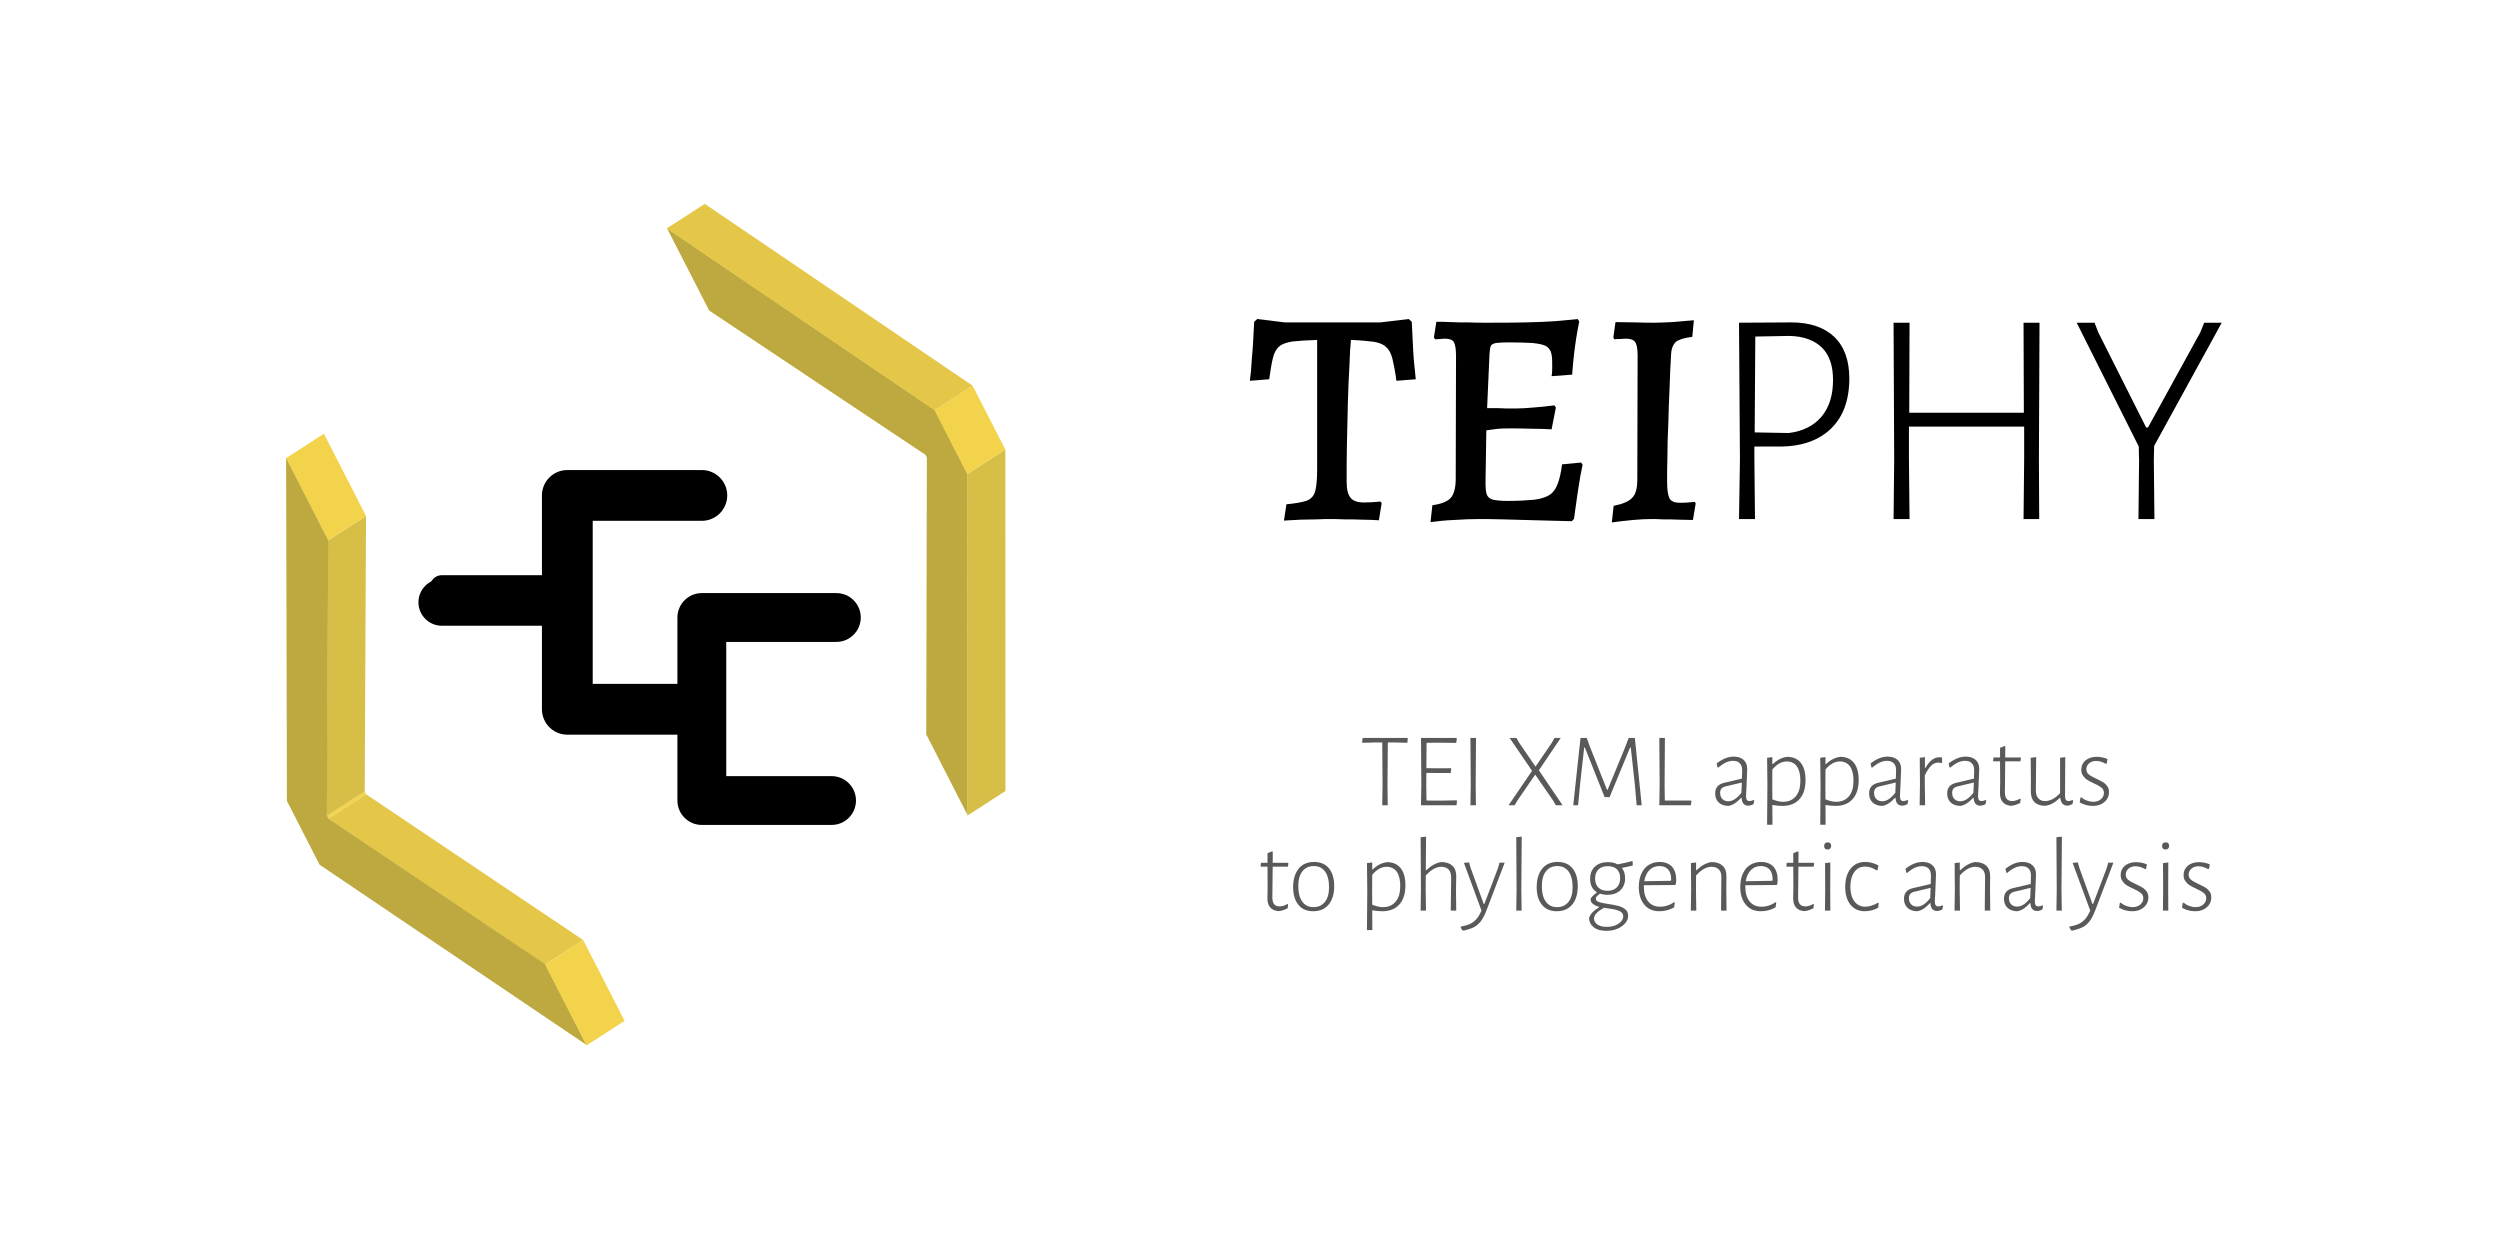 <?xml version="1.0" encoding="UTF-8" standalone="no"?>
<!DOCTYPE svg PUBLIC "-//W3C//DTD SVG 1.1//EN" "http://www.w3.org/Graphics/SVG/1.1/DTD/svg11.dtd">
<svg width="100%" height="100%" viewBox="0 0 1280 640" version="1.1" xmlns="http://www.w3.org/2000/svg" xmlns:xlink="http://www.w3.org/1999/xlink" xml:space="preserve" xmlns:serif="http://www.serif.com/" style="fill-rule:evenodd;clip-rule:evenodd;stroke-linecap:round;stroke-linejoin:round;stroke-miterlimit:1.5;">
    <rect x="0" y="0" width="1280" height="640" fill="#808080" stroke="none"/>
    <rect id="Artboard1" x="0" y="0" width="1280" height="640" style="fill:none;"/>
    <clipPath id="_clip1">
        <rect id="Artboard11" serif:id="Artboard1" x="0" y="0" width="1280" height="640"/>
    </clipPath>
    <g clip-path="url(#_clip1)">
        <rect x="-43.738" y="-47.826" width="1367.96" height="763.055" style="fill:white;stroke:black;stroke-width:24px;"/>
        <g transform="matrix(22.575,0,0,22.575,-13053,-3806.81)">
            <g transform="matrix(2.389,0,0,2.389,609.039,186.893)">
                <path d="M0.459,-0.633L0.454,-0.593L0.347,-0.596L0.269,-0.596L0.266,-0.197L0.268,-0L0.216,-0L0.219,-0.194L0.216,-0.596L0.138,-0.596L0.029,-0.593L0.025,-0.599L0.03,-0.639L0.454,-0.639L0.459,-0.633Z" style="fill:rgb(89,89,89);fill-rule:nonzero;"/>
            </g>
            <g transform="matrix(2.389,0,0,2.389,610.193,186.893)">
                <path d="M0.443,-0.041L0.438,-0L0.101,-0L0.104,-0.194L0.101,-0.639L0.437,-0.639L0.441,-0.633L0.435,-0.592L0.286,-0.594L0.154,-0.593L0.152,-0.352L0.277,-0.351L0.384,-0.352L0.388,-0.347L0.383,-0.306L0.152,-0.307L0.151,-0.197L0.153,-0.045L0.282,-0.044L0.439,-0.047L0.443,-0.041Z" style="fill:rgb(89,89,89);fill-rule:nonzero;"/>
            </g>
            <g transform="matrix(2.389,0,0,2.389,611.314,186.893)">
                <path d="M0.151,-0.197L0.153,-0L0.101,-0L0.104,-0.194L0.101,-0.639L0.154,-0.639L0.151,-0.197Z" style="fill:rgb(89,89,89);fill-rule:nonzero;"/>
            </g>
            <g transform="matrix(2.389,0,0,2.389,612.334,186.893)">
                <path d="M0.324,-0.332L0.549,-0L0.485,-0L0.459,-0.045L0.289,-0.291L0.118,-0.042L0.094,-0L0.036,-0L0.259,-0.327L0.046,-0.639L0.111,-0.639L0.135,-0.596L0.292,-0.367L0.447,-0.594L0.472,-0.639L0.531,-0.639L0.324,-0.332Z" style="fill:rgb(89,89,89);fill-rule:nonzero;"/>
            </g>
            <g transform="matrix(2.389,0,0,2.389,613.727,186.893)">
                <path d="M0.717,-0L0.669,-0L0.652,-0.195L0.613,-0.549L0.607,-0.549L0.412,-0.077L0.365,-0.077L0.177,-0.549L0.171,-0.549L0.132,-0.198L0.113,-0L0.067,-0L0.136,-0.639L0.195,-0.639L0.231,-0.541L0.388,-0.146L0.393,-0.146L0.559,-0.549L0.593,-0.639L0.652,-0.639L0.717,-0Z" style="fill:rgb(89,89,89);fill-rule:nonzero;"/>
            </g>
            <g transform="matrix(2.389,0,0,2.389,615.603,186.893)">
                <path d="M0.404,-0.039L0.398,-0L0.099,-0L0.102,-0.194L0.099,-0.639L0.152,-0.639L0.149,-0.197L0.151,-0.045L0.399,-0.045L0.404,-0.039Z" style="fill:rgb(89,89,89);fill-rule:nonzero;"/>
            </g>
            <g transform="matrix(2.389,0,0,2.389,616.989,186.893)">
                <path d="M0.224,-0.462C0.265,-0.462 0.296,-0.452 0.319,-0.431C0.342,-0.41 0.353,-0.382 0.353,-0.345C0.353,-0.331 0.352,-0.313 0.351,-0.29C0.35,-0.267 0.349,-0.242 0.348,-0.216C0.344,-0.14 0.342,-0.097 0.342,-0.087C0.342,-0.07 0.345,-0.057 0.35,-0.051C0.355,-0.044 0.363,-0.04 0.375,-0.04C0.387,-0.04 0.4,-0.043 0.413,-0.05L0.42,-0.045L0.414,-0.012C0.398,-0.002 0.381,0.003 0.363,0.004C0.323,0.003 0.302,-0.022 0.3,-0.071L0.295,-0.071C0.257,-0.028 0.218,-0.002 0.177,0.006C0.137,0.006 0.106,-0.005 0.083,-0.026C0.06,-0.047 0.049,-0.076 0.049,-0.113C0.049,-0.167 0.078,-0.201 0.137,-0.214L0.303,-0.253L0.305,-0.334C0.305,-0.363 0.297,-0.385 0.282,-0.4C0.267,-0.415 0.245,-0.422 0.217,-0.422C0.174,-0.422 0.128,-0.4 0.077,-0.357L0.071,-0.36L0.063,-0.397C0.118,-0.44 0.171,-0.462 0.224,-0.462ZM0.147,-0.179C0.113,-0.171 0.096,-0.151 0.096,-0.119C0.096,-0.094 0.103,-0.074 0.117,-0.06C0.131,-0.045 0.15,-0.038 0.175,-0.038C0.195,-0.038 0.216,-0.045 0.237,-0.059C0.258,-0.073 0.278,-0.093 0.298,-0.119L0.302,-0.216L0.147,-0.179Z" style="fill:rgb(89,89,89);fill-rule:nonzero;"/>
            </g>
            <g transform="matrix(2.389,0,0,2.389,618.071,186.893)">
                <path d="M0.28,-0.46C0.335,-0.46 0.378,-0.441 0.409,-0.403C0.439,-0.365 0.454,-0.311 0.454,-0.24C0.454,-0.162 0.435,-0.101 0.397,-0.059C0.359,-0.016 0.305,0.006 0.236,0.006C0.203,0.006 0.17,0.003 0.139,-0.003L0.14,0.185L0.089,0.185L0.092,-0.195L0.089,-0.451L0.139,-0.457L0.139,-0.391L0.144,-0.391C0.185,-0.431 0.231,-0.454 0.28,-0.46ZM0.241,-0.033C0.293,-0.033 0.333,-0.051 0.362,-0.086C0.391,-0.121 0.405,-0.17 0.405,-0.233C0.405,-0.292 0.394,-0.337 0.372,-0.369C0.349,-0.4 0.317,-0.416 0.276,-0.416C0.227,-0.416 0.182,-0.391 0.139,-0.34L0.138,-0.198L0.139,-0.056C0.176,-0.041 0.21,-0.033 0.241,-0.033Z" style="fill:rgb(89,89,89);fill-rule:nonzero;"/>
            </g>
            <g transform="matrix(2.389,0,0,2.389,619.276,186.893)">
                <path d="M0.28,-0.46C0.335,-0.46 0.378,-0.441 0.409,-0.403C0.439,-0.365 0.454,-0.311 0.454,-0.24C0.454,-0.162 0.435,-0.101 0.397,-0.059C0.359,-0.016 0.305,0.006 0.236,0.006C0.203,0.006 0.17,0.003 0.139,-0.003L0.14,0.185L0.089,0.185L0.092,-0.195L0.089,-0.451L0.139,-0.457L0.139,-0.391L0.144,-0.391C0.185,-0.431 0.231,-0.454 0.28,-0.46ZM0.241,-0.033C0.293,-0.033 0.333,-0.051 0.362,-0.086C0.391,-0.121 0.405,-0.17 0.405,-0.233C0.405,-0.292 0.394,-0.337 0.372,-0.369C0.349,-0.4 0.317,-0.416 0.276,-0.416C0.227,-0.416 0.182,-0.391 0.139,-0.34L0.138,-0.198L0.139,-0.056C0.176,-0.041 0.21,-0.033 0.241,-0.033Z" style="fill:rgb(89,89,89);fill-rule:nonzero;"/>
            </g>
            <g transform="matrix(2.389,0,0,2.389,620.48,186.893)">
                <path d="M0.224,-0.462C0.265,-0.462 0.296,-0.452 0.319,-0.431C0.342,-0.41 0.353,-0.382 0.353,-0.345C0.353,-0.331 0.352,-0.313 0.351,-0.29C0.35,-0.267 0.349,-0.242 0.348,-0.216C0.344,-0.14 0.342,-0.097 0.342,-0.087C0.342,-0.07 0.345,-0.057 0.35,-0.051C0.355,-0.044 0.363,-0.04 0.375,-0.04C0.387,-0.04 0.4,-0.043 0.413,-0.05L0.42,-0.045L0.414,-0.012C0.398,-0.002 0.381,0.003 0.363,0.004C0.323,0.003 0.302,-0.022 0.3,-0.071L0.295,-0.071C0.257,-0.028 0.218,-0.002 0.177,0.006C0.137,0.006 0.106,-0.005 0.083,-0.026C0.06,-0.047 0.049,-0.076 0.049,-0.113C0.049,-0.167 0.078,-0.201 0.137,-0.214L0.303,-0.253L0.305,-0.334C0.305,-0.363 0.297,-0.385 0.282,-0.4C0.267,-0.415 0.245,-0.422 0.217,-0.422C0.174,-0.422 0.128,-0.4 0.077,-0.357L0.071,-0.36L0.063,-0.397C0.118,-0.44 0.171,-0.462 0.224,-0.462ZM0.147,-0.179C0.113,-0.171 0.096,-0.151 0.096,-0.119C0.096,-0.094 0.103,-0.074 0.117,-0.06C0.131,-0.045 0.15,-0.038 0.175,-0.038C0.195,-0.038 0.216,-0.045 0.237,-0.059C0.258,-0.073 0.278,-0.093 0.298,-0.119L0.302,-0.216L0.147,-0.179Z" style="fill:rgb(89,89,89);fill-rule:nonzero;"/>
            </g>
            <g transform="matrix(2.389,0,0,2.389,621.531,186.893)">
                <path d="M0.276,-0.456C0.284,-0.456 0.293,-0.455 0.302,-0.454L0.302,-0.404L0.295,-0.402C0.283,-0.404 0.272,-0.405 0.263,-0.405C0.24,-0.405 0.219,-0.396 0.199,-0.377C0.179,-0.358 0.159,-0.327 0.138,-0.284L0.138,-0.198L0.141,-0L0.089,-0L0.092,-0.195L0.09,-0.451L0.139,-0.457L0.139,-0.355L0.144,-0.355C0.182,-0.422 0.226,-0.456 0.276,-0.456Z" style="fill:rgb(89,89,89);fill-rule:nonzero;"/>
            </g>
            <g transform="matrix(2.389,0,0,2.389,622.251,186.893)">
                <path d="M0.224,-0.462C0.265,-0.462 0.296,-0.452 0.319,-0.431C0.342,-0.41 0.353,-0.382 0.353,-0.345C0.353,-0.331 0.352,-0.313 0.351,-0.29C0.35,-0.267 0.349,-0.242 0.348,-0.216C0.344,-0.14 0.342,-0.097 0.342,-0.087C0.342,-0.07 0.345,-0.057 0.35,-0.051C0.355,-0.044 0.363,-0.04 0.375,-0.04C0.387,-0.04 0.4,-0.043 0.413,-0.05L0.42,-0.045L0.414,-0.012C0.398,-0.002 0.381,0.003 0.363,0.004C0.323,0.003 0.302,-0.022 0.3,-0.071L0.295,-0.071C0.257,-0.028 0.218,-0.002 0.177,0.006C0.137,0.006 0.106,-0.005 0.083,-0.026C0.06,-0.047 0.049,-0.076 0.049,-0.113C0.049,-0.167 0.078,-0.201 0.137,-0.214L0.303,-0.253L0.305,-0.334C0.305,-0.363 0.297,-0.385 0.282,-0.4C0.267,-0.415 0.245,-0.422 0.217,-0.422C0.174,-0.422 0.128,-0.4 0.077,-0.357L0.071,-0.36L0.063,-0.397C0.118,-0.44 0.171,-0.462 0.224,-0.462ZM0.147,-0.179C0.113,-0.171 0.096,-0.151 0.096,-0.119C0.096,-0.094 0.103,-0.074 0.117,-0.06C0.131,-0.045 0.15,-0.038 0.175,-0.038C0.195,-0.038 0.216,-0.045 0.237,-0.059C0.258,-0.073 0.278,-0.093 0.298,-0.119L0.302,-0.216L0.147,-0.179Z" style="fill:rgb(89,89,89);fill-rule:nonzero;"/>
            </g>
            <g transform="matrix(2.389,0,0,2.389,623.333,186.893)">
                <path d="M0.213,-0.04C0.236,-0.04 0.261,-0.048 0.288,-0.063L0.294,-0.058L0.289,-0.022C0.256,-0.005 0.226,0.004 0.199,0.005C0.164,0.001 0.139,-0.011 0.122,-0.032C0.105,-0.052 0.097,-0.081 0.097,-0.119L0.099,-0.209L0.098,-0.417L0.036,-0.417L0.032,-0.422L0.036,-0.454L0.098,-0.454L0.098,-0.545L0.142,-0.563L0.148,-0.558L0.147,-0.454L0.292,-0.454L0.296,-0.449L0.292,-0.417L0.147,-0.417L0.144,-0.124C0.144,-0.095 0.15,-0.074 0.161,-0.061C0.172,-0.047 0.19,-0.04 0.213,-0.04Z" style="fill:rgb(89,89,89);fill-rule:nonzero;"/>
            </g>
            <g transform="matrix(2.389,0,0,2.389,624.071,186.893)">
                <path d="M0.483,-0.045L0.477,-0.012C0.461,-0.003 0.444,0.003 0.426,0.004C0.407,0.003 0.392,-0.004 0.381,-0.016C0.37,-0.028 0.364,-0.046 0.361,-0.071L0.357,-0.071C0.312,-0.026 0.265,-0 0.217,0.005C0.173,0.005 0.139,-0.007 0.116,-0.03C0.093,-0.053 0.081,-0.087 0.081,-0.131L0.082,-0.24L0.08,-0.451L0.132,-0.457L0.129,-0.141C0.129,-0.109 0.136,-0.084 0.152,-0.067C0.167,-0.049 0.188,-0.04 0.217,-0.04C0.265,-0.04 0.312,-0.065 0.359,-0.115L0.359,-0.451L0.408,-0.457L0.406,-0.089C0.406,-0.072 0.409,-0.059 0.414,-0.052C0.419,-0.044 0.427,-0.04 0.438,-0.04C0.45,-0.04 0.463,-0.043 0.476,-0.05L0.483,-0.045Z" style="fill:rgb(89,89,89);fill-rule:nonzero;"/>
            </g>
            <g transform="matrix(2.389,0,0,2.389,625.283,186.893)">
                <path d="M0.199,-0.46C0.234,-0.46 0.269,-0.453 0.302,-0.439L0.294,-0.396L0.285,-0.394C0.254,-0.412 0.223,-0.421 0.194,-0.421C0.167,-0.421 0.144,-0.413 0.127,-0.398C0.11,-0.383 0.101,-0.364 0.101,-0.342C0.101,-0.321 0.109,-0.304 0.125,-0.292C0.141,-0.279 0.165,-0.266 0.198,-0.251C0.225,-0.238 0.246,-0.227 0.261,-0.218C0.276,-0.209 0.289,-0.196 0.3,-0.181C0.311,-0.166 0.316,-0.147 0.316,-0.125C0.316,-0.102 0.31,-0.08 0.298,-0.06C0.285,-0.04 0.267,-0.024 0.244,-0.012C0.221,0 0.194,0.006 0.163,0.006C0.118,0.006 0.077,-0.005 0.038,-0.027L0.045,-0.072L0.052,-0.076C0.069,-0.062 0.087,-0.051 0.108,-0.044C0.128,-0.037 0.147,-0.033 0.166,-0.033C0.197,-0.033 0.221,-0.041 0.24,-0.058C0.259,-0.075 0.268,-0.094 0.268,-0.117C0.268,-0.138 0.26,-0.154 0.245,-0.167C0.23,-0.179 0.206,-0.193 0.173,-0.208C0.147,-0.22 0.126,-0.231 0.11,-0.241C0.094,-0.251 0.081,-0.264 0.07,-0.28C0.058,-0.296 0.053,-0.315 0.053,-0.338C0.053,-0.373 0.066,-0.403 0.093,-0.426C0.12,-0.448 0.155,-0.46 0.199,-0.46Z" style="fill:rgb(89,89,89);fill-rule:nonzero;"/>
            </g>
            <g transform="matrix(2.389,0,0,2.389,606.719,189.282)">
                <path d="M0.213,-0.04C0.236,-0.04 0.261,-0.048 0.288,-0.063L0.294,-0.058L0.289,-0.022C0.256,-0.005 0.226,0.004 0.199,0.005C0.164,0.001 0.139,-0.011 0.122,-0.032C0.105,-0.052 0.097,-0.081 0.097,-0.119L0.099,-0.209L0.098,-0.417L0.036,-0.417L0.032,-0.422L0.036,-0.454L0.098,-0.454L0.098,-0.545L0.142,-0.563L0.148,-0.558L0.147,-0.454L0.292,-0.454L0.296,-0.449L0.292,-0.417L0.147,-0.417L0.144,-0.124C0.144,-0.095 0.15,-0.074 0.161,-0.061C0.172,-0.047 0.19,-0.04 0.213,-0.04Z" style="fill:rgb(89,89,89);fill-rule:nonzero;"/>
            </g>
            <g transform="matrix(2.389,0,0,2.389,607.417,189.282)">
                <path d="M0.248,-0.462C0.308,-0.462 0.355,-0.442 0.389,-0.402C0.422,-0.361 0.439,-0.305 0.439,-0.233C0.439,-0.158 0.421,-0.099 0.386,-0.057C0.351,-0.015 0.302,0.006 0.239,0.006C0.179,0.006 0.132,-0.014 0.099,-0.055C0.066,-0.095 0.049,-0.151 0.049,-0.222C0.049,-0.297 0.067,-0.356 0.102,-0.399C0.136,-0.441 0.185,-0.462 0.248,-0.462ZM0.246,-0.423C0.199,-0.423 0.163,-0.406 0.137,-0.373C0.111,-0.34 0.098,-0.293 0.098,-0.232C0.098,-0.168 0.111,-0.119 0.136,-0.085C0.161,-0.05 0.196,-0.033 0.241,-0.033C0.288,-0.033 0.325,-0.05 0.351,-0.083C0.377,-0.116 0.39,-0.162 0.39,-0.223C0.39,-0.287 0.377,-0.336 0.352,-0.371C0.327,-0.406 0.291,-0.423 0.246,-0.423Z" style="fill:rgb(89,89,89);fill-rule:nonzero;"/>
            </g>
            <g transform="matrix(2.389,0,0,2.389,608.996,189.282)">
                <path d="M0.28,-0.46C0.335,-0.46 0.378,-0.441 0.409,-0.403C0.439,-0.365 0.454,-0.311 0.454,-0.24C0.454,-0.162 0.435,-0.101 0.397,-0.059C0.359,-0.016 0.305,0.006 0.236,0.006C0.203,0.006 0.17,0.003 0.139,-0.003L0.14,0.185L0.089,0.185L0.092,-0.195L0.089,-0.451L0.139,-0.457L0.139,-0.391L0.144,-0.391C0.185,-0.431 0.231,-0.454 0.28,-0.46ZM0.241,-0.033C0.293,-0.033 0.333,-0.051 0.362,-0.086C0.391,-0.121 0.405,-0.17 0.405,-0.233C0.405,-0.292 0.394,-0.337 0.372,-0.369C0.349,-0.4 0.317,-0.416 0.276,-0.416C0.227,-0.416 0.182,-0.391 0.139,-0.34L0.138,-0.198L0.139,-0.056C0.176,-0.041 0.21,-0.033 0.241,-0.033Z" style="fill:rgb(89,89,89);fill-rule:nonzero;"/>
            </g>
            <g transform="matrix(2.389,0,0,2.389,610.201,189.282)">
                <path d="M0.289,-0.461C0.336,-0.461 0.371,-0.449 0.396,-0.426C0.421,-0.402 0.433,-0.368 0.432,-0.325L0.43,-0.197L0.432,-0L0.38,-0L0.384,-0.315C0.384,-0.347 0.376,-0.372 0.36,-0.39C0.343,-0.407 0.32,-0.416 0.29,-0.416C0.243,-0.416 0.194,-0.389 0.143,-0.334L0.142,-0.198L0.145,-0L0.094,-0L0.097,-0.195L0.094,-0.697L0.146,-0.702L0.143,-0.384L0.149,-0.384C0.172,-0.406 0.195,-0.424 0.22,-0.437C0.244,-0.45 0.267,-0.458 0.289,-0.461Z" style="fill:rgb(89,89,89);fill-rule:nonzero;"/>
            </g>
            <g transform="matrix(2.389,0,0,2.389,611.374,189.282)">
                <path d="M0.078,-0.405L0.202,-0.063L0.208,-0.063L0.337,-0.402L0.352,-0.455L0.401,-0.455L0.231,-0.009C0.214,0.036 0.196,0.072 0.178,0.097C0.159,0.122 0.137,0.142 0.112,0.156C0.086,0.169 0.052,0.181 0.01,0.19L0.004,0.19C-0.005,0.181 -0.012,0.171 -0.017,0.16L-0.016,0.152C0.021,0.145 0.05,0.137 0.073,0.126C0.096,0.115 0.115,0.1 0.132,0.081C0.149,0.062 0.165,0.035 0.181,-0L0.014,-0.453L0.063,-0.458L0.078,-0.405Z" style="fill:rgb(89,89,89);fill-rule:nonzero;"/>
            </g>
            <g transform="matrix(2.389,0,0,2.389,612.37,189.282)">
                <path d="M0.142,-0.198L0.145,-0L0.094,-0L0.097,-0.195L0.094,-0.697L0.146,-0.702L0.142,-0.198Z" style="fill:rgb(89,89,89);fill-rule:nonzero;"/>
            </g>
            <g transform="matrix(2.389,0,0,2.389,612.941,189.282)">
                <path d="M0.248,-0.462C0.308,-0.462 0.355,-0.442 0.389,-0.402C0.422,-0.361 0.439,-0.305 0.439,-0.233C0.439,-0.158 0.421,-0.099 0.386,-0.057C0.351,-0.015 0.302,0.006 0.239,0.006C0.179,0.006 0.132,-0.014 0.099,-0.055C0.066,-0.095 0.049,-0.151 0.049,-0.222C0.049,-0.297 0.067,-0.356 0.102,-0.399C0.136,-0.441 0.185,-0.462 0.248,-0.462ZM0.246,-0.423C0.199,-0.423 0.163,-0.406 0.137,-0.373C0.111,-0.34 0.098,-0.293 0.098,-0.232C0.098,-0.168 0.111,-0.119 0.136,-0.085C0.161,-0.05 0.196,-0.033 0.241,-0.033C0.288,-0.033 0.325,-0.05 0.351,-0.083C0.377,-0.116 0.39,-0.162 0.39,-0.223C0.39,-0.287 0.377,-0.336 0.352,-0.371C0.327,-0.406 0.291,-0.423 0.246,-0.423Z" style="fill:rgb(89,89,89);fill-rule:nonzero;"/>
            </g>
            <g transform="matrix(2.389,0,0,2.389,614.11,189.282)">
                <path d="M0.471,-0.428C0.44,-0.42 0.407,-0.413 0.371,-0.406L0.37,-0.403C0.389,-0.378 0.399,-0.346 0.399,-0.307C0.399,-0.259 0.384,-0.221 0.354,-0.193C0.323,-0.164 0.282,-0.15 0.23,-0.15C0.205,-0.15 0.182,-0.154 0.16,-0.161C0.145,-0.15 0.134,-0.141 0.129,-0.134C0.124,-0.127 0.121,-0.12 0.121,-0.113C0.121,-0.098 0.13,-0.088 0.15,-0.082C0.168,-0.075 0.198,-0.069 0.239,-0.063C0.278,-0.057 0.311,-0.051 0.336,-0.044C0.361,-0.037 0.383,-0.027 0.401,-0.012C0.419,0.003 0.428,0.023 0.428,0.048C0.428,0.074 0.419,0.098 0.4,0.12C0.381,0.142 0.356,0.16 0.324,0.173C0.292,0.186 0.257,0.192 0.22,0.192C0.169,0.192 0.13,0.181 0.101,0.158C0.072,0.134 0.057,0.105 0.057,0.069C0.064,0.049 0.075,0.031 0.09,0.016C0.105,-0 0.126,-0.016 0.152,-0.031L0.152,-0.036C0.127,-0.043 0.107,-0.052 0.093,-0.064C0.078,-0.075 0.071,-0.091 0.071,-0.111C0.08,-0.13 0.1,-0.15 0.131,-0.171L0.131,-0.174C0.088,-0.201 0.067,-0.243 0.067,-0.302C0.067,-0.351 0.082,-0.39 0.113,-0.418C0.143,-0.446 0.184,-0.46 0.236,-0.46C0.273,-0.46 0.303,-0.453 0.328,-0.439C0.384,-0.45 0.43,-0.46 0.465,-0.47L0.471,-0.466L0.471,-0.428ZM0.232,-0.188C0.269,-0.188 0.299,-0.199 0.32,-0.22C0.341,-0.241 0.352,-0.27 0.352,-0.307C0.352,-0.344 0.342,-0.372 0.322,-0.392C0.301,-0.412 0.272,-0.422 0.235,-0.422C0.197,-0.422 0.167,-0.412 0.146,-0.391C0.125,-0.37 0.114,-0.341 0.114,-0.304C0.114,-0.268 0.124,-0.24 0.145,-0.219C0.166,-0.198 0.195,-0.188 0.232,-0.188ZM0.381,0.055C0.381,0.038 0.374,0.024 0.361,0.014C0.348,0.004 0.331,-0.003 0.312,-0.008C0.292,-0.013 0.265,-0.017 0.232,-0.022L0.199,-0.027C0.168,-0.01 0.145,0.006 0.129,0.023C0.112,0.04 0.104,0.057 0.104,0.076C0.104,0.098 0.115,0.117 0.136,0.132C0.157,0.147 0.187,0.154 0.225,0.154C0.254,0.154 0.28,0.15 0.304,0.141C0.327,0.132 0.346,0.119 0.36,0.104C0.374,0.089 0.381,0.072 0.381,0.055Z" style="fill:rgb(89,89,89);fill-rule:nonzero;"/>
            </g>
            <g transform="matrix(2.389,0,0,2.389,615.257,189.282)">
                <path d="M0.246,-0.462C0.296,-0.462 0.335,-0.447 0.363,-0.418C0.39,-0.388 0.404,-0.346 0.404,-0.293C0.404,-0.28 0.403,-0.266 0.401,-0.252L0.393,-0.243L0.097,-0.241L0.097,-0.226C0.097,-0.167 0.111,-0.12 0.138,-0.087C0.165,-0.054 0.202,-0.037 0.251,-0.037C0.275,-0.037 0.299,-0.041 0.322,-0.049C0.345,-0.056 0.366,-0.067 0.384,-0.08L0.391,-0.076L0.384,-0.031C0.341,-0.006 0.294,0.006 0.245,0.006C0.184,0.006 0.136,-0.014 0.102,-0.056C0.067,-0.097 0.049,-0.153 0.049,-0.224C0.049,-0.272 0.057,-0.314 0.073,-0.35C0.089,-0.386 0.112,-0.414 0.142,-0.433C0.172,-0.452 0.207,-0.462 0.246,-0.462ZM0.356,-0.3C0.356,-0.339 0.346,-0.369 0.327,-0.391C0.308,-0.412 0.28,-0.423 0.245,-0.423C0.207,-0.423 0.175,-0.41 0.15,-0.385C0.125,-0.359 0.108,-0.324 0.101,-0.279L0.354,-0.283L0.356,-0.3Z" style="fill:rgb(89,89,89);fill-rule:nonzero;"/>
            </g>
            <g transform="matrix(2.389,0,0,2.389,616.341,189.282)">
                <path d="M0.379,-0.315C0.38,-0.347 0.372,-0.372 0.356,-0.39C0.339,-0.407 0.316,-0.416 0.286,-0.416C0.262,-0.416 0.237,-0.409 0.212,-0.395C0.187,-0.38 0.162,-0.36 0.139,-0.333L0.138,-0.198L0.141,-0L0.089,-0L0.092,-0.195L0.09,-0.451L0.139,-0.457L0.139,-0.384L0.144,-0.384C0.167,-0.406 0.19,-0.424 0.215,-0.437C0.239,-0.45 0.262,-0.458 0.285,-0.461C0.331,-0.461 0.366,-0.449 0.391,-0.426C0.416,-0.402 0.428,-0.368 0.427,-0.325L0.426,-0.197L0.428,-0L0.376,-0L0.379,-0.315Z" style="fill:rgb(89,89,89);fill-rule:nonzero;"/>
            </g>
            <g transform="matrix(2.389,0,0,2.389,617.558,189.282)">
                <path d="M0.246,-0.462C0.296,-0.462 0.335,-0.447 0.363,-0.418C0.39,-0.388 0.404,-0.346 0.404,-0.293C0.404,-0.28 0.403,-0.266 0.401,-0.252L0.393,-0.243L0.097,-0.241L0.097,-0.226C0.097,-0.167 0.111,-0.12 0.138,-0.087C0.165,-0.054 0.202,-0.037 0.251,-0.037C0.275,-0.037 0.299,-0.041 0.322,-0.049C0.345,-0.056 0.366,-0.067 0.384,-0.08L0.391,-0.076L0.384,-0.031C0.341,-0.006 0.294,0.006 0.245,0.006C0.184,0.006 0.136,-0.014 0.102,-0.056C0.067,-0.097 0.049,-0.153 0.049,-0.224C0.049,-0.272 0.057,-0.314 0.073,-0.35C0.089,-0.386 0.112,-0.414 0.142,-0.433C0.172,-0.452 0.207,-0.462 0.246,-0.462ZM0.356,-0.3C0.356,-0.339 0.346,-0.369 0.327,-0.391C0.308,-0.412 0.28,-0.423 0.245,-0.423C0.207,-0.423 0.175,-0.41 0.15,-0.385C0.125,-0.359 0.108,-0.324 0.101,-0.279L0.354,-0.283L0.356,-0.3Z" style="fill:rgb(89,89,89);fill-rule:nonzero;"/>
            </g>
            <g transform="matrix(2.389,0,0,2.389,618.643,189.282)">
                <path d="M0.213,-0.04C0.236,-0.04 0.261,-0.048 0.288,-0.063L0.294,-0.058L0.289,-0.022C0.256,-0.005 0.226,0.004 0.199,0.005C0.164,0.001 0.139,-0.011 0.122,-0.032C0.105,-0.052 0.097,-0.081 0.097,-0.119L0.099,-0.209L0.098,-0.417L0.036,-0.417L0.032,-0.422L0.036,-0.454L0.098,-0.454L0.098,-0.545L0.142,-0.563L0.148,-0.558L0.147,-0.454L0.292,-0.454L0.296,-0.449L0.292,-0.417L0.147,-0.417L0.144,-0.124C0.144,-0.095 0.15,-0.074 0.161,-0.061C0.172,-0.047 0.19,-0.04 0.213,-0.04Z" style="fill:rgb(89,89,89);fill-rule:nonzero;"/>
            </g>
            <g transform="matrix(2.389,0,0,2.389,619.381,189.282)">
                <path d="M0.092,-0.195L0.091,-0.451L0.141,-0.457L0.14,-0.198L0.141,-0L0.09,-0L0.092,-0.195ZM0.116,-0.648C0.127,-0.648 0.135,-0.645 0.141,-0.639C0.146,-0.633 0.149,-0.625 0.149,-0.615C0.149,-0.604 0.146,-0.596 0.14,-0.59C0.134,-0.583 0.126,-0.58 0.115,-0.58C0.104,-0.58 0.096,-0.583 0.091,-0.589C0.085,-0.594 0.082,-0.602 0.082,-0.613C0.082,-0.624 0.085,-0.632 0.091,-0.639C0.097,-0.645 0.105,-0.648 0.116,-0.648Z" style="fill:rgb(89,89,89);fill-rule:nonzero;"/>
            </g>
            <g transform="matrix(2.389,0,0,2.389,619.938,189.282)">
                <path d="M0.239,-0.462C0.26,-0.462 0.283,-0.459 0.306,-0.453C0.329,-0.446 0.348,-0.438 0.365,-0.428L0.355,-0.383L0.347,-0.382C0.332,-0.393 0.314,-0.401 0.295,-0.408C0.276,-0.415 0.257,-0.418 0.238,-0.418C0.195,-0.418 0.161,-0.401 0.136,-0.367C0.111,-0.332 0.098,-0.285 0.098,-0.226C0.098,-0.168 0.111,-0.122 0.136,-0.088C0.161,-0.054 0.196,-0.037 0.24,-0.037C0.26,-0.037 0.281,-0.041 0.302,-0.048C0.323,-0.055 0.343,-0.064 0.36,-0.075L0.367,-0.071L0.362,-0.027C0.344,-0.017 0.324,-0.009 0.302,-0.003C0.279,0.003 0.257,0.006 0.235,0.006C0.178,0.006 0.132,-0.015 0.099,-0.056C0.066,-0.097 0.049,-0.153 0.049,-0.224C0.049,-0.297 0.066,-0.355 0.1,-0.398C0.134,-0.441 0.18,-0.462 0.239,-0.462Z" style="fill:rgb(89,89,89);fill-rule:nonzero;"/>
            </g>
            <g transform="matrix(2.389,0,0,2.389,621.271,189.282)">
                <path d="M0.224,-0.462C0.265,-0.462 0.296,-0.452 0.319,-0.431C0.342,-0.41 0.353,-0.382 0.353,-0.345C0.353,-0.331 0.352,-0.313 0.351,-0.29C0.35,-0.267 0.349,-0.242 0.348,-0.216C0.344,-0.14 0.342,-0.097 0.342,-0.087C0.342,-0.07 0.345,-0.057 0.35,-0.051C0.355,-0.044 0.363,-0.04 0.375,-0.04C0.387,-0.04 0.4,-0.043 0.413,-0.05L0.42,-0.045L0.414,-0.012C0.398,-0.002 0.381,0.003 0.363,0.004C0.323,0.003 0.302,-0.022 0.3,-0.071L0.295,-0.071C0.257,-0.028 0.218,-0.002 0.177,0.006C0.137,0.006 0.106,-0.005 0.083,-0.026C0.06,-0.047 0.049,-0.076 0.049,-0.113C0.049,-0.167 0.078,-0.201 0.137,-0.214L0.303,-0.253L0.305,-0.334C0.305,-0.363 0.297,-0.385 0.282,-0.4C0.267,-0.415 0.245,-0.422 0.217,-0.422C0.174,-0.422 0.128,-0.4 0.077,-0.357L0.071,-0.36L0.063,-0.397C0.118,-0.44 0.171,-0.462 0.224,-0.462ZM0.147,-0.179C0.113,-0.171 0.096,-0.151 0.096,-0.119C0.096,-0.094 0.103,-0.074 0.117,-0.06C0.131,-0.045 0.15,-0.038 0.175,-0.038C0.195,-0.038 0.216,-0.045 0.237,-0.059C0.258,-0.073 0.278,-0.093 0.298,-0.119L0.302,-0.216L0.147,-0.179Z" style="fill:rgb(89,89,89);fill-rule:nonzero;"/>
            </g>
            <g transform="matrix(2.389,0,0,2.389,622.322,189.282)">
                <path d="M0.379,-0.315C0.38,-0.347 0.372,-0.372 0.356,-0.39C0.339,-0.407 0.316,-0.416 0.286,-0.416C0.262,-0.416 0.237,-0.409 0.212,-0.395C0.187,-0.38 0.162,-0.36 0.139,-0.333L0.138,-0.198L0.141,-0L0.089,-0L0.092,-0.195L0.09,-0.451L0.139,-0.457L0.139,-0.384L0.144,-0.384C0.167,-0.406 0.19,-0.424 0.215,-0.437C0.239,-0.45 0.262,-0.458 0.285,-0.461C0.331,-0.461 0.366,-0.449 0.391,-0.426C0.416,-0.402 0.428,-0.368 0.427,-0.325L0.426,-0.197L0.428,-0L0.376,-0L0.379,-0.315Z" style="fill:rgb(89,89,89);fill-rule:nonzero;"/>
            </g>
            <g transform="matrix(2.389,0,0,2.389,623.539,189.282)">
                <path d="M0.224,-0.462C0.265,-0.462 0.296,-0.452 0.319,-0.431C0.342,-0.41 0.353,-0.382 0.353,-0.345C0.353,-0.331 0.352,-0.313 0.351,-0.29C0.35,-0.267 0.349,-0.242 0.348,-0.216C0.344,-0.14 0.342,-0.097 0.342,-0.087C0.342,-0.07 0.345,-0.057 0.35,-0.051C0.355,-0.044 0.363,-0.04 0.375,-0.04C0.387,-0.04 0.4,-0.043 0.413,-0.05L0.42,-0.045L0.414,-0.012C0.398,-0.002 0.381,0.003 0.363,0.004C0.323,0.003 0.302,-0.022 0.3,-0.071L0.295,-0.071C0.257,-0.028 0.218,-0.002 0.177,0.006C0.137,0.006 0.106,-0.005 0.083,-0.026C0.06,-0.047 0.049,-0.076 0.049,-0.113C0.049,-0.167 0.078,-0.201 0.137,-0.214L0.303,-0.253L0.305,-0.334C0.305,-0.363 0.297,-0.385 0.282,-0.4C0.267,-0.415 0.245,-0.422 0.217,-0.422C0.174,-0.422 0.128,-0.4 0.077,-0.357L0.071,-0.36L0.063,-0.397C0.118,-0.44 0.171,-0.462 0.224,-0.462ZM0.147,-0.179C0.113,-0.171 0.096,-0.151 0.096,-0.119C0.096,-0.094 0.103,-0.074 0.117,-0.06C0.131,-0.045 0.15,-0.038 0.175,-0.038C0.195,-0.038 0.216,-0.045 0.237,-0.059C0.258,-0.073 0.278,-0.093 0.298,-0.119L0.302,-0.216L0.147,-0.179Z" style="fill:rgb(89,89,89);fill-rule:nonzero;"/>
            </g>
            <g transform="matrix(2.389,0,0,2.389,624.621,189.282)">
                <path d="M0.142,-0.198L0.145,-0L0.094,-0L0.097,-0.195L0.094,-0.697L0.146,-0.702L0.142,-0.198Z" style="fill:rgb(89,89,89);fill-rule:nonzero;"/>
            </g>
            <g transform="matrix(2.389,0,0,2.389,625.18,189.282)">
                <path d="M0.078,-0.405L0.202,-0.063L0.208,-0.063L0.337,-0.402L0.352,-0.455L0.401,-0.455L0.231,-0.009C0.214,0.036 0.196,0.072 0.178,0.097C0.159,0.122 0.137,0.142 0.112,0.156C0.086,0.169 0.052,0.181 0.01,0.19L0.004,0.19C-0.005,0.181 -0.012,0.171 -0.017,0.16L-0.016,0.152C0.021,0.145 0.05,0.137 0.073,0.126C0.096,0.115 0.115,0.1 0.132,0.081C0.149,0.062 0.165,0.035 0.181,-0L0.014,-0.453L0.063,-0.458L0.078,-0.405Z" style="fill:rgb(89,89,89);fill-rule:nonzero;"/>
            </g>
            <g transform="matrix(2.389,0,0,2.389,626.176,189.282)">
                <path d="M0.199,-0.46C0.234,-0.46 0.269,-0.453 0.302,-0.439L0.294,-0.396L0.285,-0.394C0.254,-0.412 0.223,-0.421 0.194,-0.421C0.167,-0.421 0.144,-0.413 0.127,-0.398C0.11,-0.383 0.101,-0.364 0.101,-0.342C0.101,-0.321 0.109,-0.304 0.125,-0.292C0.141,-0.279 0.165,-0.266 0.198,-0.251C0.225,-0.238 0.246,-0.227 0.261,-0.218C0.276,-0.209 0.289,-0.196 0.3,-0.181C0.311,-0.166 0.316,-0.147 0.316,-0.125C0.316,-0.102 0.31,-0.08 0.298,-0.06C0.285,-0.04 0.267,-0.024 0.244,-0.012C0.221,0 0.194,0.006 0.163,0.006C0.118,0.006 0.077,-0.005 0.038,-0.027L0.045,-0.072L0.052,-0.076C0.069,-0.062 0.087,-0.051 0.108,-0.044C0.128,-0.037 0.147,-0.033 0.166,-0.033C0.197,-0.033 0.221,-0.041 0.24,-0.058C0.259,-0.075 0.268,-0.094 0.268,-0.117C0.268,-0.138 0.26,-0.154 0.245,-0.167C0.23,-0.179 0.206,-0.193 0.173,-0.208C0.147,-0.22 0.126,-0.231 0.11,-0.241C0.094,-0.251 0.081,-0.264 0.07,-0.28C0.058,-0.296 0.053,-0.315 0.053,-0.338C0.053,-0.373 0.066,-0.403 0.093,-0.426C0.12,-0.448 0.155,-0.46 0.199,-0.46Z" style="fill:rgb(89,89,89);fill-rule:nonzero;"/>
            </g>
            <g transform="matrix(2.389,0,0,2.389,627.046,189.282)">
                <path d="M0.092,-0.195L0.091,-0.451L0.141,-0.457L0.14,-0.198L0.141,-0L0.09,-0L0.092,-0.195ZM0.116,-0.648C0.127,-0.648 0.135,-0.645 0.141,-0.639C0.146,-0.633 0.149,-0.625 0.149,-0.615C0.149,-0.604 0.146,-0.596 0.14,-0.59C0.134,-0.583 0.126,-0.58 0.115,-0.58C0.104,-0.58 0.096,-0.583 0.091,-0.589C0.085,-0.594 0.082,-0.602 0.082,-0.613C0.082,-0.624 0.085,-0.632 0.091,-0.639C0.097,-0.645 0.105,-0.648 0.116,-0.648Z" style="fill:rgb(89,89,89);fill-rule:nonzero;"/>
            </g>
            <g transform="matrix(2.389,0,0,2.389,627.603,189.282)">
                <path d="M0.199,-0.46C0.234,-0.46 0.269,-0.453 0.302,-0.439L0.294,-0.396L0.285,-0.394C0.254,-0.412 0.223,-0.421 0.194,-0.421C0.167,-0.421 0.144,-0.413 0.127,-0.398C0.11,-0.383 0.101,-0.364 0.101,-0.342C0.101,-0.321 0.109,-0.304 0.125,-0.292C0.141,-0.279 0.165,-0.266 0.198,-0.251C0.225,-0.238 0.246,-0.227 0.261,-0.218C0.276,-0.209 0.289,-0.196 0.3,-0.181C0.311,-0.166 0.316,-0.147 0.316,-0.125C0.316,-0.102 0.31,-0.08 0.298,-0.06C0.285,-0.04 0.267,-0.024 0.244,-0.012C0.221,0 0.194,0.006 0.163,0.006C0.118,0.006 0.077,-0.005 0.038,-0.027L0.045,-0.072L0.052,-0.076C0.069,-0.062 0.087,-0.051 0.108,-0.044C0.128,-0.037 0.147,-0.033 0.166,-0.033C0.197,-0.033 0.221,-0.041 0.24,-0.058C0.259,-0.075 0.268,-0.094 0.268,-0.117C0.268,-0.138 0.26,-0.154 0.245,-0.167C0.23,-0.179 0.206,-0.193 0.173,-0.208C0.147,-0.22 0.126,-0.231 0.11,-0.241C0.094,-0.251 0.081,-0.264 0.07,-0.28C0.058,-0.296 0.053,-0.315 0.053,-0.338C0.053,-0.373 0.066,-0.403 0.093,-0.426C0.12,-0.448 0.155,-0.46 0.199,-0.46Z" style="fill:rgb(89,89,89);fill-rule:nonzero;"/>
            </g>
        </g>
        <g transform="matrix(13.11,0,0,13.11,-1142.5,-2288.28)">
            <g transform="matrix(12,0,0,12,135.875,194.816)">
                <path d="M0.118,0.005L0.126,-0.048C0.156,-0.051 0.179,-0.055 0.193,-0.06C0.207,-0.066 0.216,-0.076 0.22,-0.092C0.224,-0.107 0.226,-0.131 0.226,-0.163L0.226,-0.583C0.192,-0.582 0.166,-0.58 0.146,-0.578C0.127,-0.575 0.112,-0.57 0.103,-0.562C0.093,-0.554 0.086,-0.541 0.082,-0.524C0.078,-0.508 0.074,-0.484 0.07,-0.455L0.007,-0.45C0.01,-0.471 0.012,-0.493 0.013,-0.516C0.015,-0.539 0.017,-0.561 0.018,-0.583C0.019,-0.605 0.02,-0.625 0.021,-0.642L0.031,-0.651L0.121,-0.64L0.432,-0.64L0.524,-0.651L0.534,-0.642C0.535,-0.623 0.536,-0.603 0.537,-0.58C0.538,-0.558 0.539,-0.536 0.541,-0.514C0.543,-0.493 0.545,-0.473 0.547,-0.455L0.484,-0.45C0.48,-0.481 0.475,-0.505 0.471,-0.522C0.466,-0.54 0.46,-0.552 0.45,-0.56C0.441,-0.569 0.428,-0.574 0.41,-0.577C0.392,-0.579 0.367,-0.582 0.336,-0.583C0.334,-0.562 0.332,-0.533 0.331,-0.497C0.329,-0.461 0.327,-0.422 0.326,-0.378C0.325,-0.335 0.324,-0.291 0.323,-0.247C0.322,-0.202 0.322,-0.16 0.322,-0.122C0.322,-0.097 0.326,-0.08 0.335,-0.069C0.343,-0.059 0.358,-0.054 0.378,-0.054C0.396,-0.054 0.414,-0.055 0.432,-0.057L0.436,-0.052L0.427,0.004C0.411,0.003 0.393,0.002 0.373,0.002C0.352,0.001 0.333,0.001 0.314,0.001C0.295,0 0.28,-0 0.268,-0C0.257,-0 0.243,0 0.225,0.001C0.208,0.001 0.189,0.002 0.171,0.002C0.152,0.003 0.134,0.004 0.118,0.005Z" style="fill-rule:nonzero;"/>
            </g>
            <g transform="matrix(12,0,0,12,142.427,194.816)">
                <path d="M0.049,0.01L0.055,-0.045C0.084,-0.049 0.104,-0.057 0.115,-0.069C0.125,-0.081 0.131,-0.101 0.131,-0.13L0.132,-0.533C0.132,-0.554 0.129,-0.569 0.125,-0.576C0.121,-0.583 0.111,-0.587 0.097,-0.587C0.093,-0.587 0.088,-0.587 0.081,-0.586C0.075,-0.586 0.069,-0.585 0.064,-0.585L0.06,-0.591L0.068,-0.642C0.081,-0.642 0.097,-0.642 0.115,-0.641C0.134,-0.64 0.153,-0.64 0.172,-0.64C0.192,-0.639 0.21,-0.639 0.226,-0.639C0.277,-0.639 0.321,-0.639 0.358,-0.64C0.395,-0.641 0.428,-0.642 0.455,-0.644C0.482,-0.646 0.507,-0.649 0.528,-0.651L0.533,-0.643C0.53,-0.627 0.526,-0.608 0.523,-0.588C0.52,-0.567 0.517,-0.547 0.515,-0.527C0.513,-0.506 0.511,-0.488 0.51,-0.47L0.443,-0.465C0.444,-0.471 0.445,-0.478 0.445,-0.487C0.445,-0.496 0.445,-0.502 0.445,-0.507C0.445,-0.522 0.444,-0.534 0.441,-0.543C0.438,-0.552 0.432,-0.559 0.423,-0.564C0.414,-0.568 0.4,-0.571 0.381,-0.573C0.362,-0.574 0.336,-0.575 0.304,-0.575C0.285,-0.575 0.271,-0.574 0.262,-0.573C0.253,-0.571 0.247,-0.568 0.245,-0.563C0.243,-0.558 0.242,-0.55 0.241,-0.538L0.231,-0.312L0.228,-0.119C0.228,-0.102 0.229,-0.088 0.232,-0.08C0.235,-0.072 0.242,-0.066 0.252,-0.063C0.262,-0.061 0.278,-0.059 0.3,-0.059C0.336,-0.059 0.365,-0.061 0.387,-0.063C0.409,-0.066 0.425,-0.071 0.437,-0.079C0.449,-0.087 0.457,-0.099 0.463,-0.115C0.469,-0.131 0.474,-0.152 0.477,-0.178L0.539,-0.184L0.544,-0.177C0.539,-0.155 0.534,-0.127 0.529,-0.093C0.524,-0.06 0.52,-0.029 0.516,-0.001L0.509,0.007C0.471,0.006 0.432,0.005 0.393,0.004C0.353,0.003 0.317,0.002 0.284,0.001C0.251,0 0.224,-0 0.203,-0C0.18,-0 0.155,0.001 0.126,0.003C0.097,0.004 0.071,0.007 0.049,0.01ZM0.218,-0.287L0.226,-0.361L0.252,-0.361C0.265,-0.361 0.279,-0.361 0.293,-0.36C0.308,-0.36 0.321,-0.36 0.332,-0.36C0.343,-0.36 0.361,-0.361 0.384,-0.363C0.408,-0.365 0.43,-0.367 0.452,-0.37L0.457,-0.363L0.443,-0.292C0.425,-0.293 0.403,-0.294 0.376,-0.294C0.349,-0.295 0.327,-0.295 0.308,-0.295C0.294,-0.295 0.279,-0.295 0.262,-0.293C0.245,-0.291 0.231,-0.289 0.218,-0.287Z" style="fill-rule:nonzero;"/>
            </g>
            <g transform="matrix(12,0,0,12,149.519,194.816)">
                <path d="M0.048,0.011L0.054,-0.043C0.084,-0.049 0.105,-0.058 0.115,-0.07C0.126,-0.081 0.131,-0.101 0.131,-0.129L0.132,-0.533C0.132,-0.555 0.129,-0.569 0.124,-0.576C0.119,-0.583 0.11,-0.587 0.095,-0.587C0.091,-0.587 0.084,-0.587 0.077,-0.586C0.069,-0.586 0.062,-0.586 0.056,-0.585L0.053,-0.591L0.06,-0.641C0.08,-0.641 0.101,-0.64 0.126,-0.64C0.15,-0.639 0.171,-0.639 0.188,-0.639C0.201,-0.639 0.22,-0.64 0.243,-0.641C0.266,-0.643 0.29,-0.645 0.315,-0.647L0.31,-0.593C0.284,-0.59 0.266,-0.584 0.257,-0.577C0.248,-0.569 0.242,-0.556 0.241,-0.537C0.239,-0.503 0.237,-0.466 0.236,-0.427C0.234,-0.388 0.233,-0.35 0.232,-0.312C0.23,-0.273 0.229,-0.238 0.229,-0.205C0.228,-0.171 0.228,-0.144 0.228,-0.121C0.228,-0.094 0.231,-0.076 0.236,-0.067C0.242,-0.057 0.253,-0.053 0.269,-0.053C0.278,-0.053 0.287,-0.053 0.296,-0.054C0.305,-0.055 0.312,-0.055 0.318,-0.056L0.321,-0.051L0.312,0.003C0.299,0.003 0.284,0.002 0.266,0.002C0.249,0.001 0.232,0.001 0.215,0.001C0.199,0 0.185,-0 0.174,-0C0.159,-0 0.14,0.001 0.116,0.003C0.093,0.005 0.07,0.008 0.048,0.011Z" style="fill-rule:nonzero;"/>
            </g>
            <g transform="matrix(12,0,0,12,153.851,194.816)">
                <path d="M0.271,-0.64C0.332,-0.64 0.378,-0.624 0.411,-0.593C0.444,-0.561 0.46,-0.516 0.46,-0.457C0.46,-0.388 0.44,-0.333 0.401,-0.295C0.361,-0.256 0.305,-0.236 0.233,-0.236L0.151,-0.236L0.151,-0.197L0.153,-0L0.101,-0L0.104,-0.194L0.101,-0.639L0.271,-0.64ZM0.263,-0.28C0.31,-0.286 0.345,-0.304 0.37,-0.334C0.395,-0.364 0.407,-0.404 0.407,-0.453C0.407,-0.499 0.395,-0.534 0.371,-0.558C0.346,-0.582 0.311,-0.595 0.265,-0.596L0.154,-0.594L0.152,-0.282L0.263,-0.28Z" style="fill-rule:nonzero;"/>
            </g>
            <g transform="matrix(12,0,0,12,159.887,194.816)">
                <path d="M0.574,-0.197L0.575,-0L0.524,-0L0.526,-0.194L0.526,-0.301L0.151,-0.301L0.151,-0.197L0.153,-0L0.101,-0L0.103,-0.194L0.101,-0.639L0.153,-0.639L0.152,-0.346L0.525,-0.346L0.524,-0.639L0.576,-0.639L0.574,-0.197Z" style="fill-rule:nonzero;"/>
            </g>
            <g transform="matrix(12,0,0,12,168.011,194.816)">
                <path d="M0.271,-0.191L0.273,-0L0.221,-0L0.223,-0.191L0.222,-0.236L0.02,-0.639L0.078,-0.639L0.09,-0.608L0.246,-0.298L0.252,-0.298L0.422,-0.607L0.435,-0.639L0.492,-0.639L0.272,-0.238L0.271,-0.191Z" style="fill-rule:nonzero;"/>
            </g>
        </g>
        <g transform="matrix(1,0,0,1,7.336,25.49)">
            <g transform="matrix(1.134,0,0,1.134,-16.054,-41.816)">
                <g transform="matrix(0.843,-0.544,0.49,0.936,235.241,868.055)">
                    <rect x="154.232" y="-428.74" width="20.366" height="1.359" style="fill:rgb(243,211,76);"/>
                </g>
                <g transform="matrix(0.843,-0.544,0.49,0.936,226.755,900.098)">
                    <path d="M176.629,-448.598L197.009,-448.598L253.345,-345.579L232.965,-345.579L176.629,-448.598Z" style="fill:rgb(228,199,72);fill-rule:nonzero;"/>
                </g>
                <g transform="matrix(0.843,-0.544,0.49,0.936,263.68,859.53)">
                    <path d="M183.337,-535.634L203.716,-535.634L145.439,-436.586L125.06,-436.587L183.337,-535.634Z" style="fill:rgb(215,190,70);fill-rule:nonzero;"/>
                </g>
                <g transform="matrix(0.843,-0.544,0.49,0.936,298.979,843.46)">
                    <path d="M144.947,-580.452L165.326,-580.452L164.947,-540.993L144.568,-540.993L144.947,-580.452Z" style="fill:rgb(243,211,76);fill-rule:nonzero;"/>
                </g>
                <g transform="matrix(0.975,0,0,-1.082,3.885,-133.477)">
                    <path d="M136.387,-327.867L155.887,-362.174L155.27,-477.092L155.941,-478.273L256.413,-539.036L275.58,-572.756L151.891,-497.503L136.763,-470.886L136.387,-327.867Z" style="fill:rgb(189,169,63);fill-rule:nonzero;"/>
                </g>
                <g transform="matrix(0.843,-0.544,0.49,0.936,211.513,939.557)">
                    <path d="M264.803,-369.239L285.182,-369.239L284.81,-330.454L264.431,-330.455L264.803,-369.239Z" style="fill:rgb(243,211,76);fill-rule:nonzero;"/>
                </g>
            </g>
            <g transform="matrix(1.134,0,0,1.134,-16.054,-41.816)">
                <g transform="matrix(0.975,0,0,-1.082,3.885,-340.963)">
                    <path d="M312.795,-423.711L436.813,-499.554L451.941,-526.17L451.987,-668.601L432.821,-634.88L433.104,-519.375L432.434,-518.194L332.295,-458.018L312.795,-423.711Z" style="fill:rgb(189,169,63);fill-rule:nonzero;"/>
                </g>
                <g transform="matrix(0.843,-0.544,0.49,0.936,309.628,1018.69)">
                    <path d="M486.349,-561.63L506.727,-561.63L435.2,-438.463L414.821,-438.463L486.349,-561.63Z" style="fill:rgb(215,190,70);fill-rule:nonzero;"/>
                </g>
                <g transform="matrix(0.843,-0.544,0.49,0.936,350.009,1002.17)">
                    <path d="M443.144,-599.876L463.523,-599.876L463.229,-569.262L442.851,-569.262L443.144,-599.876Z" style="fill:rgb(243,211,76);fill-rule:nonzero;"/>
                </g>
                <g transform="matrix(0.843,-0.544,0.49,0.936,365.918,956.824)">
                    <path d="M338.865,-699.743L359.244,-699.743L428.363,-571.855L407.983,-571.855L338.865,-699.743Z" style="fill:rgb(228,199,72);fill-rule:nonzero;"/>
                </g>
            </g>
            <g transform="matrix(1.625,0,0,1.625,-127.699,-194.718)">
                <path d="M213.261,289.061L251.422,289.061" style="fill:none;stroke:black;stroke-width:7.38px;"/>
            </g>
            <g transform="matrix(1.683,0,0,-2.138,-140.011,900.907)">
                <path d="M213.261,283.449L251.422,283.449C255.358,283.449 258.553,285.963 258.553,289.061C258.553,292.158 255.358,294.673 251.422,294.673L213.261,294.673C209.326,294.673 206.131,292.158 206.131,289.061C206.131,285.963 209.326,283.449 213.261,283.449Z"/>
            </g>
            <g transform="matrix(1.683,0,0,8.281,-204.414,-1690.12)">
                <path d="M329.158,243.301L297.414,243.301C297.414,243.301 297.414,233.22 297.414,233.22C297.414,233.22 330.612,233.22 330.612,233.22C334.875,233.22 338.336,232.516 338.336,231.65C338.336,230.783 334.875,230.08 330.612,230.08L289.69,230.08C285.424,230.08 281.965,230.783 281.965,231.65L281.965,244.871C281.965,245.738 285.424,246.441 289.69,246.441L329.158,246.441C333.422,246.441 336.883,245.737 336.883,244.871C336.883,244.004 333.422,243.301 329.158,243.301Z"/>
            </g>
            <g transform="matrix(1.683,0,0,7.088,-135.544,-1351.26)">
                <path d="M329.158,243.107L297.117,243.107C297.117,243.107 297.117,233.413 297.117,233.413C297.117,233.413 330.612,233.413 330.612,233.413C334.711,233.413 338.039,232.623 338.039,231.65C338.039,230.676 334.711,229.886 330.612,229.886L289.69,229.886C285.588,229.886 282.262,230.676 282.262,231.65L282.262,244.871C282.262,245.845 285.588,246.634 289.69,246.634L329.158,246.634C333.258,246.634 336.586,245.844 336.586,244.871C336.586,243.898 333.258,243.107 329.158,243.107Z"/>
            </g>
        </g>
    </g>
</svg>
